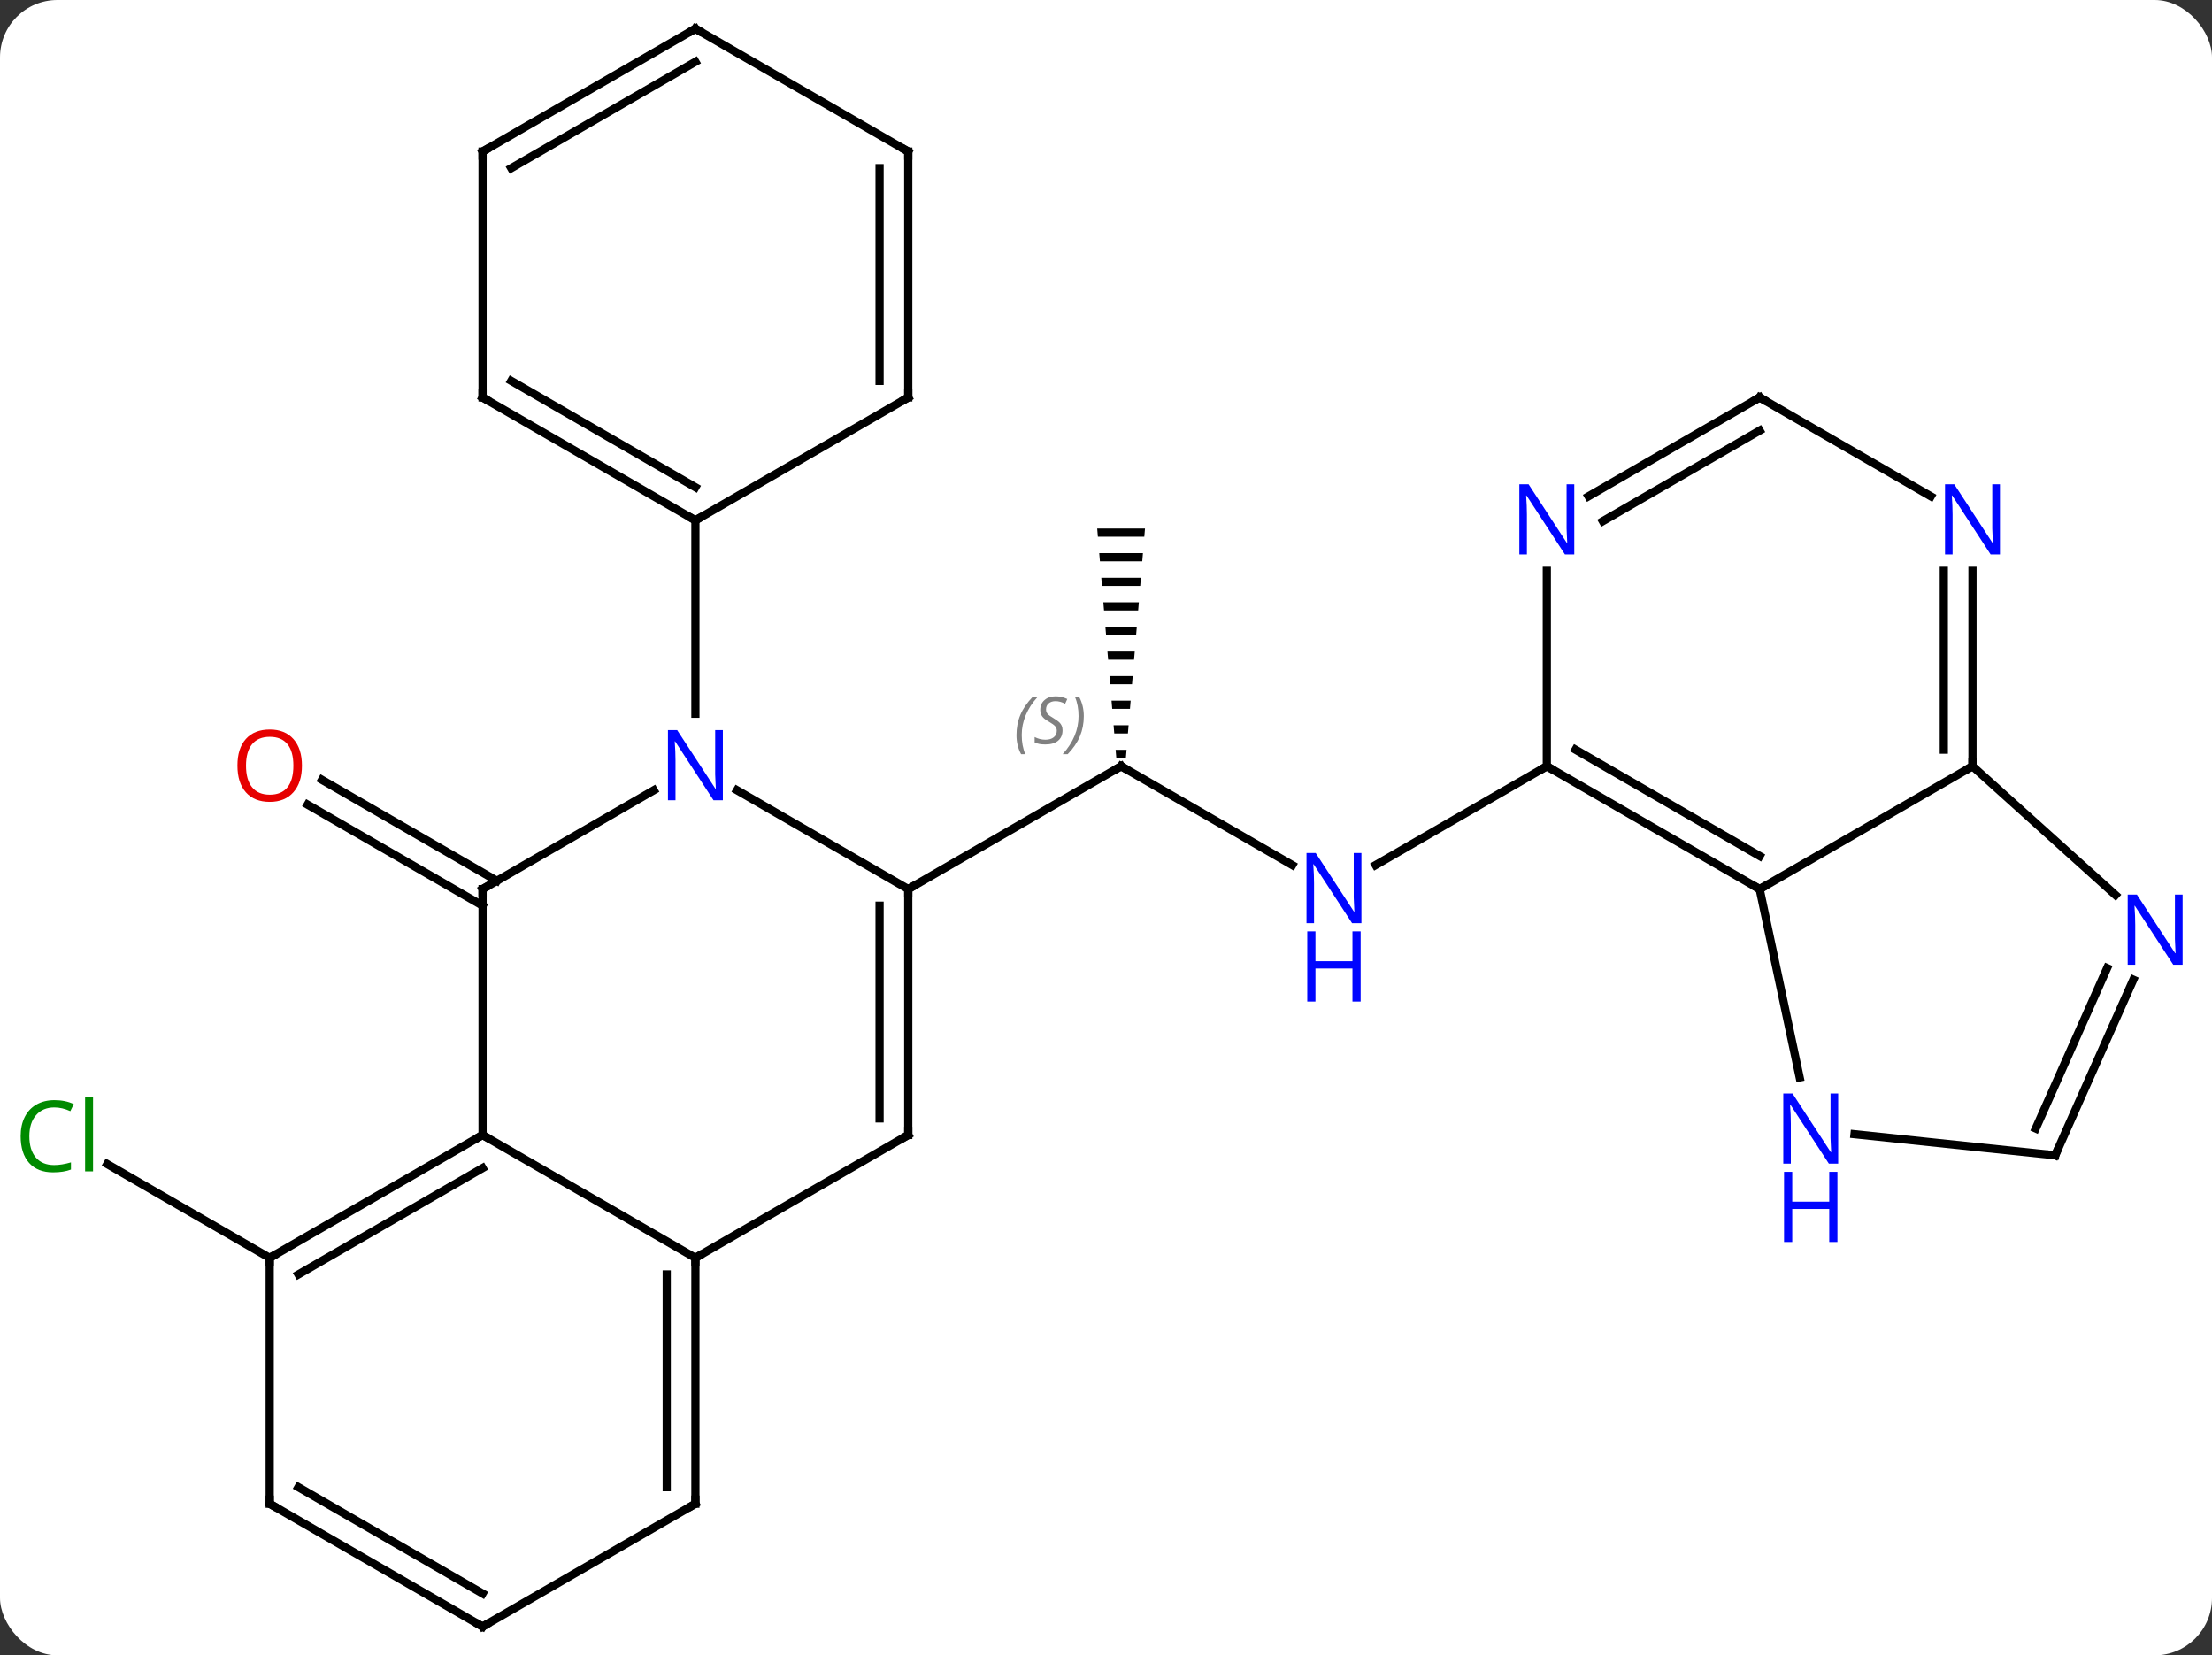 <svg width="270" viewBox="0 0 270 202" style="fill-opacity:1; color-rendering:auto; color-interpolation:auto; text-rendering:auto; stroke:black; stroke-linecap:square; stroke-miterlimit:10; shape-rendering:auto; stroke-opacity:1; fill:black; stroke-dasharray:none; font-weight:normal; stroke-width:1; font-family:'Open Sans'; font-style:normal; stroke-linejoin:miter; font-size:12; stroke-dashoffset:0; image-rendering:auto;" height="202" class="cas-substance-image" xmlns:xlink="http://www.w3.org/1999/xlink" xmlns="http://www.w3.org/2000/svg"><rect x="0" y="0" width="270" height="202" fill="#333333" stroke="none"/><svg class="cas-substance-single-component"><rect y="0" x="0" width="270" stroke="none" ry="7" rx="7" height="202" fill="white" class="cas-substance-group"/><svg y="0" x="0" width="270" viewBox="0 0 270 202" style="fill:black;" height="202" class="cas-substance-single-component-image"><svg><g><g transform="translate(135,101)" style="text-rendering:geometricPrecision; color-rendering:optimizeQuality; color-interpolation:linearRGB; stroke-linecap:butt; image-rendering:optimizeQuality;"><line y2="4.565" y1="-7.5" x2="22.741" x1="1.842" style="fill:none;"/><path style="stroke:none;" d="M-1.075 -36.5 L-0.991 -35.5 L4.675 -35.5 L4.759 -36.5 ZM-0.825 -33.5 L-0.741 -32.5 L4.425 -32.5 L4.509 -33.5 ZM-0.575 -30.5 L-0.491 -29.5 L4.175 -29.5 L4.259 -30.5 ZM-0.325 -27.5 L-0.241 -26.5 L3.925 -26.5 L4.009 -27.5 ZM-0.075 -24.5 L0.009 -23.5 L3.675 -23.5 L3.759 -24.5 ZM0.175 -21.5 L0.259 -20.5 L3.425 -20.5 L3.509 -21.5 ZM0.425 -18.5 L0.509 -17.5 L3.175 -17.5 L3.259 -18.5 ZM0.675 -15.5 L0.759 -14.5 L2.925 -14.5 L3.009 -15.5 ZM0.925 -12.5 L1.009 -11.5 L2.675 -11.5 L2.759 -12.5 ZM1.175 -9.5 L1.259 -8.5 L2.425 -8.5 L2.509 -9.5 Z"/><line y2="7.5" y1="-7.5" x2="-24.138" x1="1.842" style="fill:none;"/><line y2="-7.5" y1="4.565" x2="53.805" x1="32.909" style="fill:none;"/><line y2="9.521" y1="-2.806" x2="-76.098" x1="-97.45" style="fill:none;"/><line y2="6.49" y1="-5.837" x2="-74.348" x1="-95.701" style="fill:none;"/><line y2="52.5" y1="41.051" x2="-102.081" x1="-121.911" style="fill:none;"/><line y2="7.5" y1="-4.565" x2="-24.138" x1="-45.034" style="fill:none;"/><line y2="7.5" y1="-4.565" x2="-76.098" x1="-55.202" style="fill:none;"/><line y2="-37.5" y1="-13.906" x2="-50.118" x1="-50.118" style="fill:none;"/><line y2="37.5" y1="7.5" x2="-24.138" x1="-24.138" style="fill:none;"/><line y2="35.479" y1="9.521" x2="-27.638" x1="-27.638" style="fill:none;"/><line y2="37.5" y1="7.5" x2="-76.098" x1="-76.098" style="fill:none;"/><line y2="52.5" y1="37.5" x2="-50.118" x1="-24.138" style="fill:none;"/><line y2="52.5" y1="37.5" x2="-50.118" x1="-76.098" style="fill:none;"/><line y2="52.5" y1="37.5" x2="-102.081" x1="-76.098" style="fill:none;"/><line y2="54.521" y1="41.541" x2="-98.581" x1="-76.098" style="fill:none;"/><line y2="82.5" y1="52.5" x2="-50.118" x1="-50.118" style="fill:none;"/><line y2="80.479" y1="54.521" x2="-53.618" x1="-53.618" style="fill:none;"/><line y2="82.5" y1="52.5" x2="-102.081" x1="-102.081" style="fill:none;"/><line y2="97.5" y1="82.5" x2="-76.098" x1="-50.118" style="fill:none;"/><line y2="97.5" y1="82.5" x2="-76.098" x1="-102.081" style="fill:none;"/><line y2="93.459" y1="80.479" x2="-76.098" x1="-98.581" style="fill:none;"/><line y2="-52.5" y1="-37.5" x2="-76.098" x1="-50.118" style="fill:none;"/><line y2="-54.521" y1="-41.541" x2="-72.598" x1="-50.118" style="fill:none;"/><line y2="-52.5" y1="-37.5" x2="-24.138" x1="-50.118" style="fill:none;"/><line y2="-82.5" y1="-52.5" x2="-76.098" x1="-76.098" style="fill:none;"/><line y2="-82.5" y1="-52.5" x2="-24.138" x1="-24.138" style="fill:none;"/><line y2="-80.479" y1="-54.521" x2="-27.638" x1="-27.638" style="fill:none;"/><line y2="-97.5" y1="-82.5" x2="-50.118" x1="-76.098" style="fill:none;"/><line y2="-93.459" y1="-80.479" x2="-50.118" x1="-72.598" style="fill:none;"/><line y2="-97.5" y1="-82.5" x2="-50.118" x1="-24.138" style="fill:none;"/><line y2="7.5" y1="-7.5" x2="79.785" x1="53.805" style="fill:none;"/><line y2="3.458" y1="-9.521" x2="79.785" x1="57.305" style="fill:none;"/><line y2="-31.344" y1="-7.5" x2="53.805" x1="53.805" style="fill:none;"/><line y2="-7.5" y1="7.5" x2="105.765" x1="79.785" style="fill:none;"/><line y2="30.48" y1="7.5" x2="84.67" x1="79.785" style="fill:none;"/><line y2="-52.5" y1="-40.435" x2="79.785" x1="58.889" style="fill:none;"/><line y2="-48.459" y1="-37.404" x2="79.785" x1="60.639" style="fill:none;"/><line y2="8.217" y1="-7.5" x2="123.223" x1="105.765" style="fill:none;"/><line y2="-31.344" y1="-7.5" x2="105.765" x1="105.765" style="fill:none;"/><line y2="-31.344" y1="-9.521" x2="102.265" x1="102.265" style="fill:none;"/><line y2="39.981" y1="37.405" x2="115.86" x1="91.363" style="fill:none;"/><line y2="-40.435" y1="-52.5" x2="100.681" x1="79.785" style="fill:none;"/><line y2="39.981" y1="18.556" x2="115.86" x1="125.397" style="fill:none;"/><line y2="36.712" y1="17.133" x2="113.484" x1="122.2" style="fill:none;"/><path style="fill:none; stroke-miterlimit:5;" d="M2.275 -7.25 L1.842 -7.5 L1.409 -7.25"/></g><g transform="translate(135,101)" style="stroke-linecap:butt; font-size:8.4px; fill:gray; text-rendering:geometricPrecision; image-rendering:optimizeQuality; color-rendering:optimizeQuality; font-family:'Open Sans'; font-style:italic; stroke:gray; color-interpolation:linearRGB; stroke-miterlimit:5;"><path style="stroke:none;" d="M-10.927 -11.297 Q-10.927 -12.625 -10.458 -13.75 Q-9.989 -14.875 -8.958 -15.953 L-8.349 -15.953 Q-9.318 -14.89 -9.802 -13.719 Q-10.286 -12.547 -10.286 -11.312 Q-10.286 -9.984 -9.849 -8.969 L-10.364 -8.969 Q-10.927 -10 -10.927 -11.297 ZM-5.304 -11.89 Q-5.304 -11.062 -5.851 -10.609 Q-6.398 -10.156 -7.398 -10.156 Q-7.804 -10.156 -8.117 -10.211 Q-8.429 -10.265 -8.71 -10.406 L-8.71 -11.062 Q-8.085 -10.734 -7.382 -10.734 Q-6.757 -10.734 -6.382 -11.031 Q-6.007 -11.328 -6.007 -11.844 Q-6.007 -12.156 -6.21 -12.383 Q-6.414 -12.609 -6.976 -12.937 Q-7.57 -13.265 -7.796 -13.594 Q-8.023 -13.922 -8.023 -14.375 Q-8.023 -15.109 -7.507 -15.57 Q-6.992 -16.031 -6.148 -16.031 Q-5.773 -16.031 -5.437 -15.953 Q-5.101 -15.875 -4.726 -15.703 L-4.992 -15.109 Q-5.242 -15.265 -5.562 -15.351 Q-5.882 -15.437 -6.148 -15.437 Q-6.679 -15.437 -7 -15.164 Q-7.32 -14.89 -7.32 -14.422 Q-7.32 -14.219 -7.25 -14.07 Q-7.179 -13.922 -7.039 -13.789 Q-6.898 -13.656 -6.476 -13.406 Q-5.914 -13.062 -5.71 -12.867 Q-5.507 -12.672 -5.406 -12.437 Q-5.304 -12.203 -5.304 -11.89 ZM-2.71 -13.609 Q-2.71 -12.281 -3.186 -11.148 Q-3.663 -10.015 -4.678 -8.969 L-5.288 -8.969 Q-3.35 -11.125 -3.35 -13.609 Q-3.35 -14.937 -3.788 -15.953 L-3.272 -15.953 Q-2.71 -14.89 -2.71 -13.609 Z"/></g><g transform="translate(135,101)" style="stroke-linecap:butt; fill:rgb(0,5,255); text-rendering:geometricPrecision; color-rendering:optimizeQuality; image-rendering:optimizeQuality; font-family:'Open Sans'; stroke:rgb(0,5,255); color-interpolation:linearRGB; stroke-miterlimit:5;"><path style="stroke:none;" d="M31.177 11.656 L30.036 11.656 L25.348 4.469 L25.302 4.469 Q25.395 5.734 25.395 6.781 L25.395 11.656 L24.473 11.656 L24.473 3.094 L25.598 3.094 L30.27 10.25 L30.317 10.25 Q30.317 10.094 30.27 9.234 Q30.223 8.375 30.239 8 L30.239 3.094 L31.177 3.094 L31.177 11.656 Z"/><path style="stroke:none;" d="M31.083 21.219 L30.083 21.219 L30.083 17.188 L25.567 17.188 L25.567 21.219 L24.567 21.219 L24.567 12.656 L25.567 12.656 L25.567 16.297 L30.083 16.297 L30.083 12.656 L31.083 12.656 L31.083 21.219 Z"/><path style="fill:rgb(230,0,0); stroke:none;" d="M-98.144 -7.57 Q-98.144 -5.508 -99.183 -4.328 Q-100.222 -3.148 -102.065 -3.148 Q-103.956 -3.148 -104.987 -4.312 Q-106.019 -5.477 -106.019 -7.586 Q-106.019 -9.68 -104.987 -10.828 Q-103.956 -11.977 -102.065 -11.977 Q-100.206 -11.977 -99.175 -10.805 Q-98.144 -9.633 -98.144 -7.57 ZM-104.972 -7.57 Q-104.972 -5.836 -104.229 -4.93 Q-103.487 -4.023 -102.065 -4.023 Q-100.644 -4.023 -99.917 -4.922 Q-99.19 -5.82 -99.19 -7.57 Q-99.19 -9.305 -99.917 -10.195 Q-100.644 -11.086 -102.065 -11.086 Q-103.487 -11.086 -104.229 -10.188 Q-104.972 -9.289 -104.972 -7.57 Z"/><path style="fill:rgb(0,138,0); stroke:none;" d="M-128.37 34.141 Q-129.776 34.141 -130.596 35.078 Q-131.417 36.016 -131.417 37.656 Q-131.417 39.328 -130.627 40.25 Q-129.838 41.172 -128.385 41.172 Q-127.479 41.172 -126.338 40.844 L-126.338 41.719 Q-127.229 42.062 -128.526 42.062 Q-130.417 42.062 -131.448 40.906 Q-132.479 39.75 -132.479 37.641 Q-132.479 36.312 -131.987 35.32 Q-131.495 34.328 -130.557 33.789 Q-129.62 33.25 -128.354 33.25 Q-127.01 33.25 -125.995 33.734 L-126.416 34.594 Q-127.401 34.141 -128.37 34.141 ZM-123.643 41.938 L-124.612 41.938 L-124.612 32.812 L-123.643 32.812 L-123.643 41.938 Z"/><path style="stroke:none;" d="M-46.766 -3.344 L-47.907 -3.344 L-52.595 -10.531 L-52.641 -10.531 Q-52.548 -9.266 -52.548 -8.219 L-52.548 -3.344 L-53.47 -3.344 L-53.47 -11.906 L-52.345 -11.906 L-47.673 -4.75 L-47.626 -4.75 Q-47.626 -4.906 -47.673 -5.766 Q-47.72 -6.625 -47.704 -7 L-47.704 -11.906 L-46.766 -11.906 L-46.766 -3.344 Z"/><path style="fill:none; stroke:black;" d="M-24.138 8 L-24.138 7.5 L-23.705 7.25"/><path style="fill:none; stroke:black;" d="M-75.665 7.25 L-76.098 7.5 L-76.098 8"/><path style="fill:none; stroke:black;" d="M-24.138 37 L-24.138 37.5 L-24.571 37.75"/><path style="fill:none; stroke:black;" d="M-76.531 37.75 L-76.098 37.5 L-75.665 37.75"/><path style="fill:none; stroke:black;" d="M-50.118 53 L-50.118 52.5 L-49.685 52.25"/><path style="fill:none; stroke:black;" d="M-101.648 52.25 L-102.081 52.5 L-102.081 53"/><path style="fill:none; stroke:black;" d="M-50.118 82 L-50.118 82.5 L-50.551 82.75"/><path style="fill:none; stroke:black;" d="M-102.081 82 L-102.081 82.5 L-101.648 82.75"/><path style="fill:none; stroke:black;" d="M-75.665 97.25 L-76.098 97.5 L-76.531 97.25"/><path style="fill:none; stroke:black;" d="M-50.551 -37.75 L-50.118 -37.5 L-49.685 -37.75"/><path style="fill:none; stroke:black;" d="M-75.665 -52.25 L-76.098 -52.5 L-76.098 -53"/><path style="fill:none; stroke:black;" d="M-24.571 -52.25 L-24.138 -52.5 L-24.138 -53"/><path style="fill:none; stroke:black;" d="M-76.098 -82 L-76.098 -82.5 L-75.665 -82.75"/><path style="fill:none; stroke:black;" d="M-24.138 -82 L-24.138 -82.5 L-24.571 -82.75"/><path style="fill:none; stroke:black;" d="M-50.551 -97.25 L-50.118 -97.5 L-49.685 -97.25"/><path style="fill:none; stroke:black;" d="M54.238 -7.25 L53.805 -7.5 L53.372 -7.25"/><path style="fill:none; stroke:black;" d="M79.352 7.25 L79.785 7.5 L80.218 7.25"/><path style="stroke:none;" d="M57.157 -33.344 L56.016 -33.344 L51.328 -40.531 L51.282 -40.531 Q51.375 -39.266 51.375 -38.219 L51.375 -33.344 L50.453 -33.344 L50.453 -41.906 L51.578 -41.906 L56.25 -34.75 L56.297 -34.75 Q56.297 -34.906 56.25 -35.766 Q56.203 -36.625 56.219 -37 L56.219 -41.906 L57.157 -41.906 L57.157 -33.344 Z"/><path style="fill:none; stroke:black;" d="M105.765 -8 L105.765 -7.5 L105.332 -7.25"/><path style="stroke:none;" d="M89.374 40.999 L88.233 40.999 L83.545 33.812 L83.499 33.812 Q83.592 35.077 83.592 36.124 L83.592 40.999 L82.67 40.999 L82.67 32.437 L83.795 32.437 L88.467 39.593 L88.514 39.593 Q88.514 39.437 88.467 38.577 Q88.42 37.718 88.436 37.343 L88.436 32.437 L89.374 32.437 L89.374 40.999 Z"/><path style="stroke:none;" d="M89.28 50.562 L88.28 50.562 L88.28 46.531 L83.764 46.531 L83.764 50.562 L82.764 50.562 L82.764 41.999 L83.764 41.999 L83.764 45.64 L88.28 45.64 L88.28 41.999 L89.28 41.999 L89.28 50.562 Z"/><path style="fill:none; stroke:black;" d="M79.352 -52.25 L79.785 -52.5 L80.218 -52.25"/><path style="stroke:none;" d="M131.413 16.729 L130.272 16.729 L125.584 9.542 L125.538 9.542 Q125.631 10.807 125.631 11.854 L125.631 16.729 L124.709 16.729 L124.709 8.167 L125.834 8.167 L130.506 15.323 L130.553 15.323 Q130.553 15.167 130.506 14.307 Q130.459 13.448 130.475 13.073 L130.475 8.167 L131.413 8.167 L131.413 16.729 Z"/><path style="stroke:none;" d="M109.117 -33.344 L107.976 -33.344 L103.288 -40.531 L103.242 -40.531 Q103.335 -39.266 103.335 -38.219 L103.335 -33.344 L102.413 -33.344 L102.413 -41.906 L103.538 -41.906 L108.21 -34.75 L108.257 -34.75 Q108.257 -34.906 108.21 -35.766 Q108.163 -36.625 108.179 -37 L108.179 -41.906 L109.117 -41.906 L109.117 -33.344 Z"/><path style="fill:none; stroke:black;" d="M115.363 39.929 L115.86 39.981 L116.063 39.524"/></g></g></svg></svg></svg></svg>